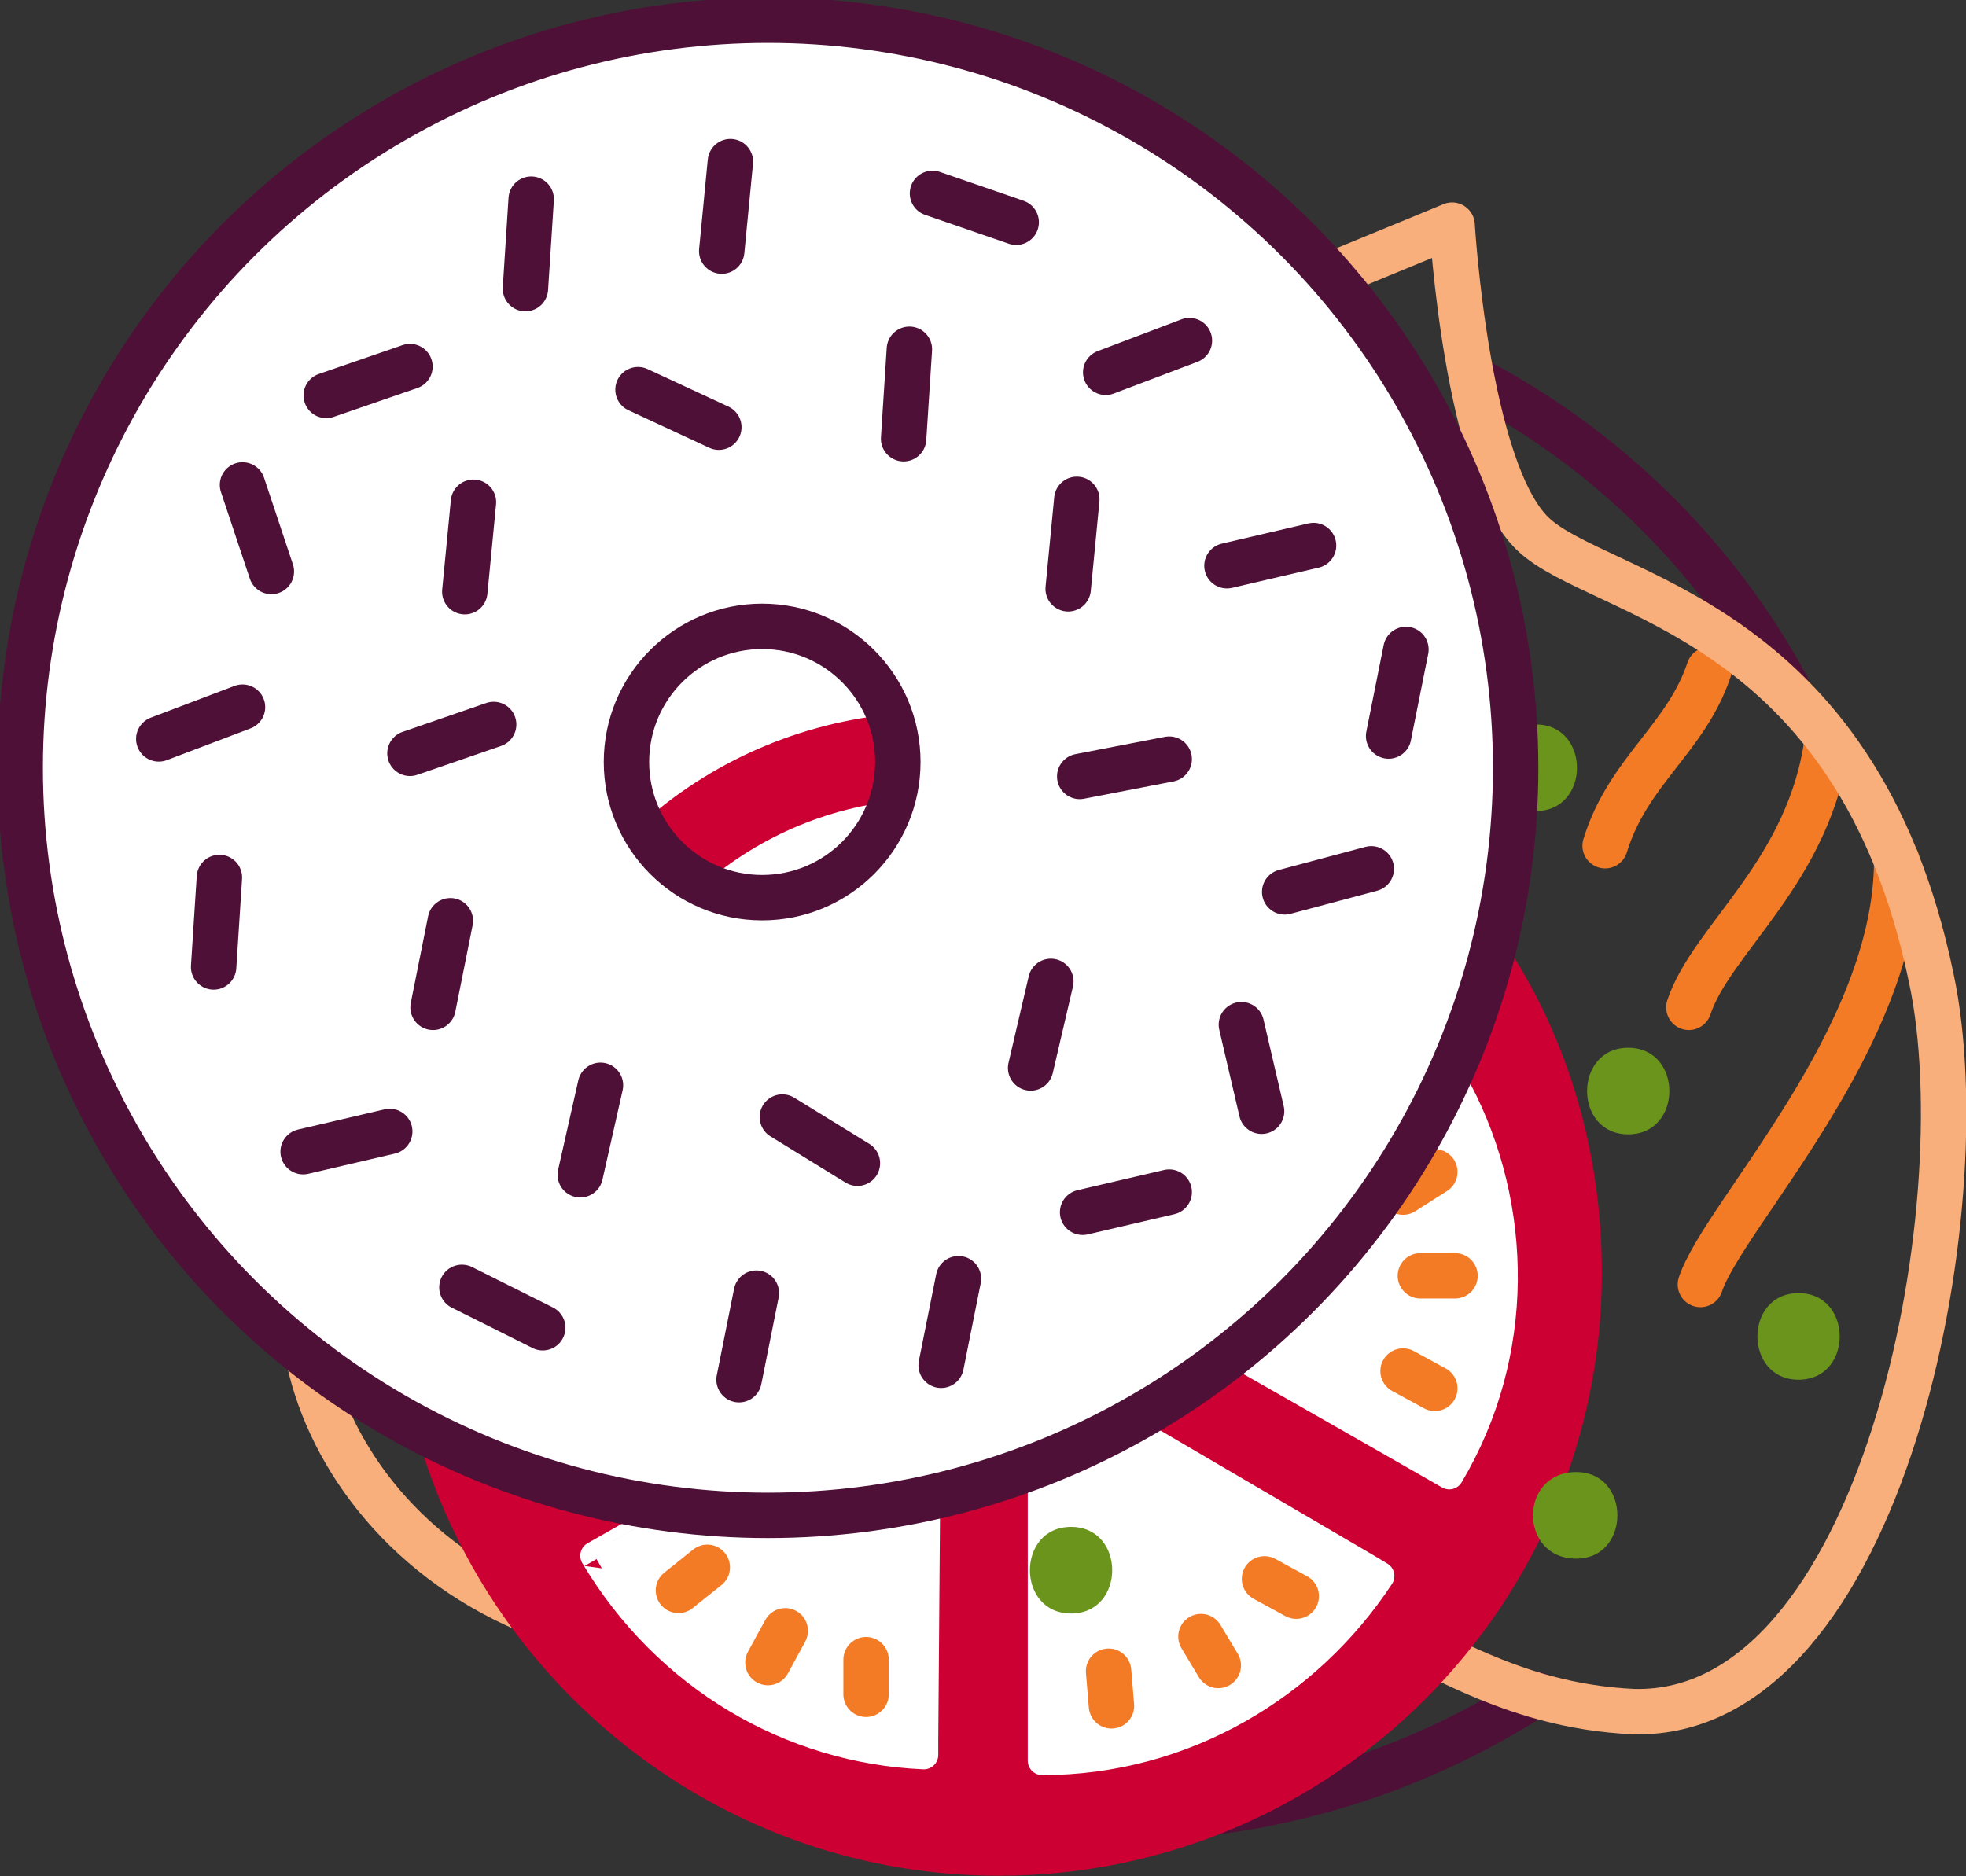 <?xml version="1.0" encoding="utf-8"?>
<!-- Generator: Adobe Illustrator 25.1.0, SVG Export Plug-In . SVG Version: 6.00 Build 0)  -->
<svg version="1.1" id="Layer_1" xmlns="http://www.w3.org/2000/svg" xmlns:xlink="http://www.w3.org/1999/xlink" x="0px" y="0px"
	 viewBox="0 0 68.1 65" style="enable-background:new 0 0 68.1 65;" xml:space="preserve">
<rect x="0" y="0" width="68.1" height="65" fill="#333333" stroke="none"/>
<style type="text/css">
	.st0{fill:none;stroke:#4E1036;stroke-width:1.573;stroke-linecap:round;stroke-linejoin:round;stroke-miterlimit:10;}
	.st1{fill:none;stroke:#F47B26;stroke-width:1.573;stroke-linecap:round;stroke-linejoin:round;stroke-miterlimit:10;}
	.st2{fill:none;stroke:#F8AF7C;stroke-width:1.573;stroke-linecap:round;stroke-linejoin:round;stroke-miterlimit:10;}
	.st3{fill:#CC0033;stroke:#CC0033;stroke-width:1.573;stroke-linecap:round;stroke-linejoin:round;stroke-miterlimit:10;}
	.st4{fill:#FFFFFF;stroke:#FFFFFF;stroke-linejoin:round;stroke-miterlimit:10;}
	.st5{fill:#6A941B;}
	.st6{fill:#FFFFFF;stroke:#4E1036;stroke-width:1.573;stroke-linecap:round;stroke-linejoin:round;stroke-miterlimit:10;}
	.st7{fill:#FFFFFF;stroke:#CC0033;stroke-width:3;stroke-linejoin:round;stroke-miterlimit:10;}
</style>
<g>
	<path class="st0" d="M51,13.1c4.6,2.4,8.4,6.1,10.9,10.7"/>
	<path class="st0" d="M53.2,58.7c-4.2,2.7-9.2,4.3-14.6,4.3"/>
	<g>
		<path class="st1" d="M63.3,25.6c-0.6,4.6-4,6.9-4.8,9.3"/>
		<path class="st1" d="M65.7,29.8c0,6.2-6,12.3-6.8,14.7"/>
		<path class="st1" d="M59.2,23.2c-0.8,2.4-2.8,3.5-3.6,6.1"/>
		<path class="st2" d="M46.1,55.5c-2.9-1.3-6.2-2-11.3-0.2c-16.2,5.7-24-3.3-24.3-9.7c-0.3-6.4,1.3-27.6,5.2-28.1
			c3.9-0.5,21-4.1,21-4.1l13.6-5.6c0,0,0.5,8.5,2.8,10.7c2.3,2.2,11.2,2.8,13.8,15.4c1.7,8-1.7,25.6-10.3,25.4
			C52.2,59.1,49.4,57,46.1,55.5"/>
	</g>
	<path class="st3" d="M51.6,33.3c2,3.1,3.1,6.8,3.1,10.8c0,11.1-9,20.1-20.1,20.1c-9.1,0-16.8-6.1-19.3-14.4"/>
	<g>
		<path class="st4" d="M36.1,61c4.9,0,9.2-2.6,11.7-6.4l-0.5-0.3l-11.1-6.5l-0.1,0.4C36.1,48.3,36.1,61,36.1,61z"/>
		<line class="st1" x1="38.5" y1="59.1" x2="38.4" y2="57.9"/>
		<line class="st1" x1="42.2" y1="57.7" x2="41.6" y2="56.7"/>
		<line class="st1" x1="44.9" y1="55.3" x2="43.8" y2="54.7"/>
	</g>
	<g>
		<path class="st4" d="M50.2,51.1c2.5-4.2,2.4-9.3,0.3-13.3L50,38.1l-11.2,6.4l0.3,0.3C39.2,44.8,50.2,51.1,50.2,51.1z"/>
		<line class="st1" x1="49.7" y1="48.1" x2="48.6" y2="47.5"/>
		<line class="st1" x1="50.4" y1="44.2" x2="49.2" y2="44.2"/>
		<line class="st1" x1="49.7" y1="40.6" x2="48.6" y2="41.3"/>
	</g>
	<g>
		<g>
			<path class="st5" d="M53.2,28.1c1.9,0,1.9-3,0-3C51.3,25.1,51.3,28.1,53.2,28.1L53.2,28.1z"/>
		</g>
	</g>
	<g>
		<path class="st4" d="M20.6,53.9c2.5,4.2,6.8,6.7,11.4,6.9l0-0.5l0.1-12.9l-0.4,0.2C31.7,47.6,20.6,53.9,20.6,53.9z"/>
		<line class="st1" x1="23.5" y1="55.1" x2="24.5" y2="54.3"/>
		<line class="st1" x1="26.6" y1="57.6" x2="27.2" y2="56.5"/>
		<line class="st1" x1="30" y1="58.7" x2="30" y2="57.5"/>
	</g>
	<circle class="st6" cx="26.6" cy="26.6" r="25.9"/>
	<g>
		<g>
			<path class="st7" d="M31.5,26.2c-3.1,0.2-5.9,1.4-8.1,3.3"/>
		</g>
		<circle class="st0" cx="26.4" cy="26.4" r="4.7"/>
	</g>
	<g>
		<line class="st0" x1="37.4" y1="26.9" x2="40.5" y2="26.3"/>
		<line class="st0" x1="32.6" y1="47.3" x2="33.2" y2="44.3"/>
		<line class="st0" x1="27.1" y1="38.7" x2="29.7" y2="40.3"/>
		<line class="st0" x1="37.5" y1="42" x2="40.5" y2="41.3"/>
		<line class="st0" x1="10.5" y1="39.9" x2="13.5" y2="39.2"/>
		<line class="st0" x1="43" y1="35.5" x2="43.7" y2="38.5"/>
		<line class="st0" x1="44.5" y1="30.9" x2="47.5" y2="30.1"/>
		<line class="st0" x1="42.5" y1="19.6" x2="45.5" y2="18.9"/>
		<line class="st0" x1="15" y1="34.9" x2="15.6" y2="31.9"/>
		<line class="st0" x1="20.1" y1="40.7" x2="20.8" y2="37.6"/>
		<line class="st0" x1="25.6" y1="47.8" x2="26.2" y2="44.8"/>
		<line class="st0" x1="48.1" y1="25.5" x2="48.7" y2="22.5"/>
		<line class="st0" x1="35.7" y1="37" x2="36.4" y2="34"/>
		<line class="st0" x1="18.8" y1="46" x2="16" y2="44.6"/>
	</g>
	<g>
		<line class="st0" x1="17.1" y1="25.1" x2="14.2" y2="26.1"/>
		<line class="st0" x1="18.4" y1="6.9" x2="18.2" y2="10"/>
		<line class="st0" x1="24.9" y1="14.8" x2="22.1" y2="13.5"/>
		<line class="st0" x1="14.2" y1="12.7" x2="11.3" y2="13.7"/>
		<line class="st0" x1="41.2" y1="11.8" x2="38.3" y2="12.9"/>
		<line class="st0" x1="9.4" y1="19.8" x2="8.4" y2="16.8"/>
		<line class="st0" x1="8.4" y1="24.5" x2="5.5" y2="25.6"/>
		<line class="st0" x1="37.3" y1="17.3" x2="37" y2="20.4"/>
		<line class="st0" x1="31.5" y1="12.1" x2="31.3" y2="15.2"/>
		<line class="st0" x1="25.3" y1="5.6" x2="25" y2="8.7"/>
		<line class="st0" x1="7.6" y1="30.4" x2="7.4" y2="33.5"/>
		<line class="st0" x1="16.4" y1="17.4" x2="16.1" y2="20.5"/>
		<line class="st0" x1="32.3" y1="6.7" x2="35.2" y2="7.7"/>
	</g>
	<g>
		<g>
			<path class="st5" d="M54.6,54c1.9,0,1.9-3,0-3C52.6,51,52.6,54,54.6,54L54.6,54z"/>
		</g>
	</g>
	<g>
		<g>
			<path class="st5" d="M56.4,39.3c1.9,0,1.9-3,0-3C54.5,36.3,54.5,39.3,56.4,39.3L56.4,39.3z"/>
		</g>
	</g>
	<g>
		<g>
			<path class="st5" d="M37.1,55.9c1.9,0,1.9-3,0-3C35.2,52.9,35.2,55.9,37.1,55.9L37.1,55.9z"/>
		</g>
	</g>
	<g>
		<g>
			<path class="st5" d="M62.3,47.8c1.9,0,1.9-3,0-3C60.4,44.8,60.4,47.8,62.3,47.8L62.3,47.8z"/>
		</g>
	</g>
</g>
</svg>
